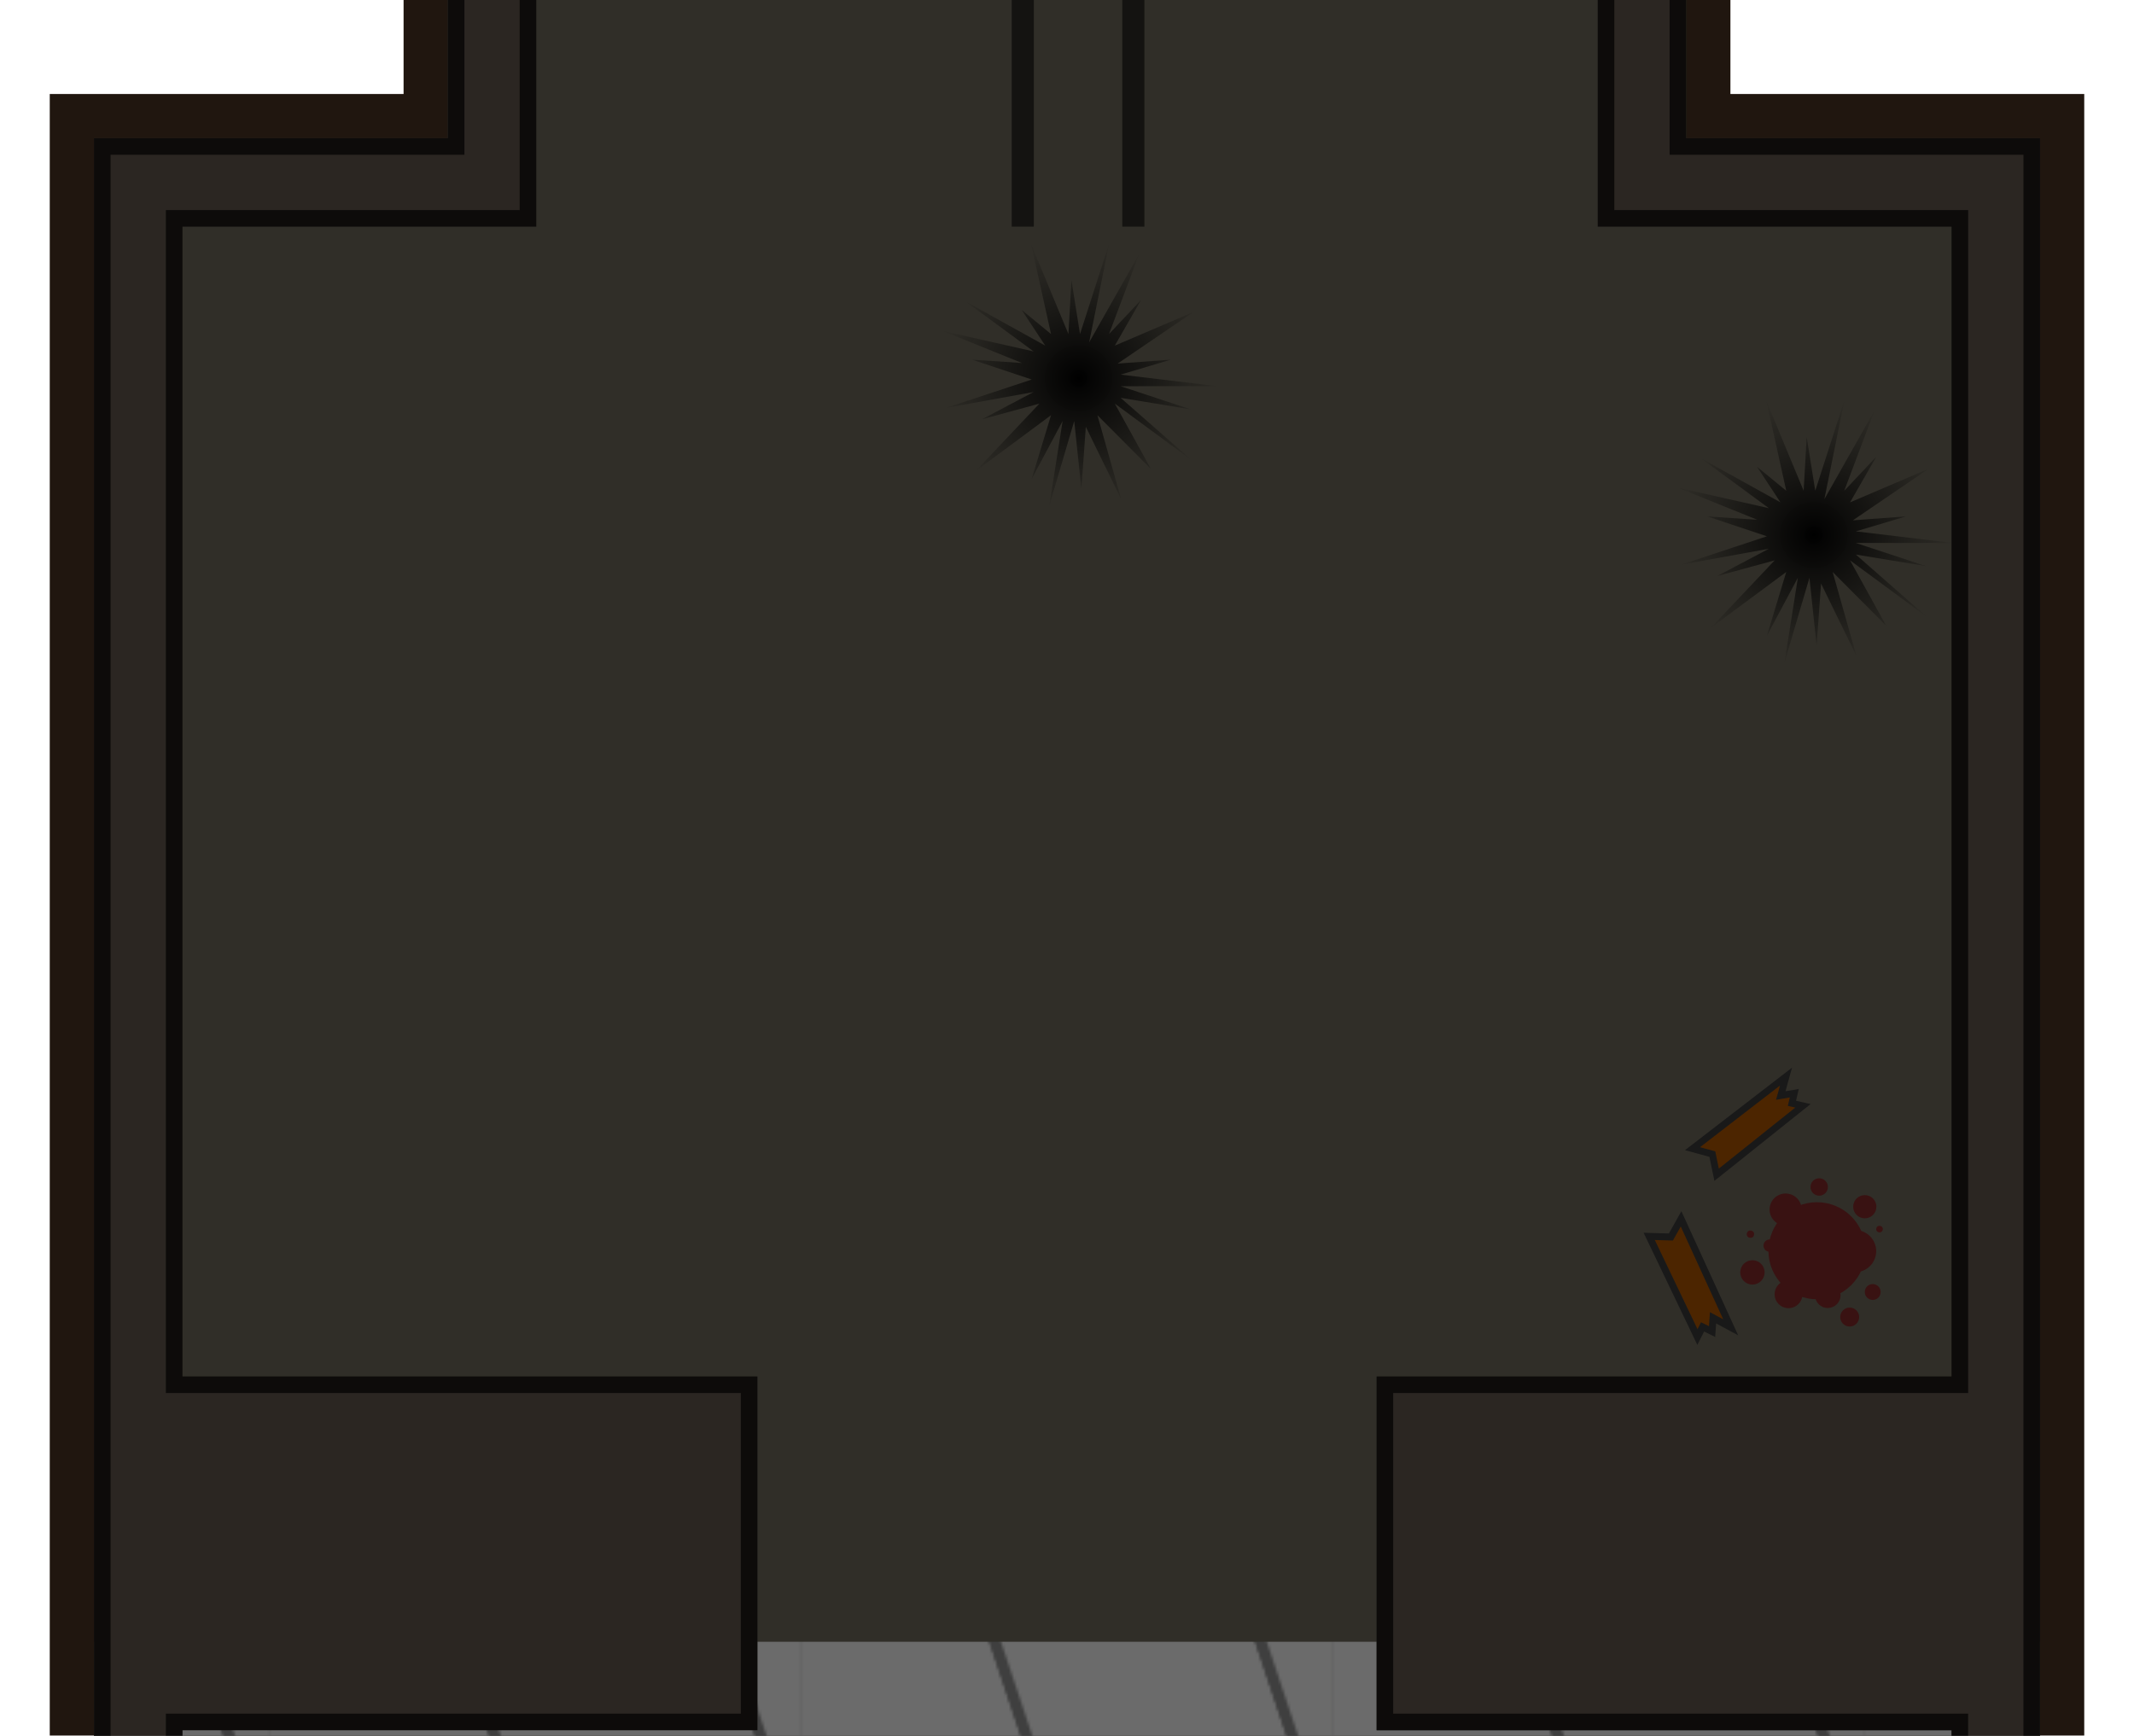 <?xml version="1.0" encoding="UTF-8" standalone="no"?>
<svg
   xmlns:dc="http://purl.org/dc/elements/1.1/"
   xmlns:cc="http://creativecommons.org/ns#"
   xmlns:rdf="http://www.w3.org/1999/02/22-rdf-syntax-ns#"
   xmlns:svg="http://www.w3.org/2000/svg"
   xmlns="http://www.w3.org/2000/svg"
   xmlns:xlink="http://www.w3.org/1999/xlink"
   xmlns:sodipodi="http://sodipodi.sourceforge.net/DTD/sodipodi-0.dtd"
   xmlns:inkscape="http://www.inkscape.org/namespaces/inkscape"
   width="772"
   height="628"
   viewBox="0 0 204.258 166.158"
   version="1.1"
   id="svg61"
   sodipodi:docname="map-bunker-chrys-compartment-floor-02a.svg"
   inkscape:version="0.92.2 (5c3e80d, 2017-08-06)">
  <sodipodi:namedview
     pagecolor="#ffffff"
     bordercolor="#666666"
     borderopacity="1"
     objecttolerance="10"
     gridtolerance="10"
     guidetolerance="10"
     inkscape:pageopacity="0"
     inkscape:pageshadow="2"
     inkscape:window-width="1920"
     inkscape:window-height="1017"
     id="namedview63"
     showgrid="true"
     inkscape:zoom="0.44374932"
     inkscape:cx="84.06541"
     inkscape:cy="241.5717"
     inkscape:window-x="1912"
     inkscape:window-y="-8"
     inkscape:window-maximized="1"
     inkscape:current-layer="svg61"
     inkscape:object-paths="true"
     inkscape:snap-intersection-paths="true"
     inkscape:snap-smooth-nodes="true"
     inkscape:snap-midpoints="true"
     fit-margin-top="2"
     fit-margin-left="2"
     fit-margin-right="2"
     fit-margin-bottom="2"
     inkscape:showpageshadow="false"
     showguides="false"
     inkscape:snap-nodes="true">
    <inkscape:grid
       type="xygrid"
       id="grid843"
       empspacing="8"
       spacingy="0.529"
       spacingx="0.529"
       originx="8.996"
       originy="8.995" />
  </sodipodi:namedview>
  <defs
     id="defs27">
    <clipPath
       id="f">
      <path
         d="m -45.534,209.35 29.33,16.933 v 33.867 l -29.33,16.933 -29.33,-16.933 v -33.867 z"
         id="path2"
         inkscape:connector-curvature="0"
         style="fill-opacity:0.506;stroke:#ffffff;stroke-width:2.117;stroke-opacity:0.502" />
    </clipPath>
    <clipPath
       id="e">
      <path
         d="m -22.25,168.075 v -9.525 h -46.568 v 9.525 z"
         clip-path="url(#clipPath6865)"
         id="path5"
         inkscape:connector-curvature="0"
         style="fill:#a3977d;stroke-width:2.081" />
    </clipPath>
    <clipPath
       id="d">
      <path
         clip-path="url(#clipPath6865)"
         d="m 402.14,158.55 h 9.526 v -42.334 h -9.525 z"
         id="path8"
         inkscape:connector-curvature="0"
         style="fill:#a3977d;stroke-width:1.984" />
    </clipPath>
    <filter
       id="b"
       x="-0.023"
       width="1.047"
       y="-0.025"
       height="1.049"
       style="color-interpolation-filters:sRGB">
      <feGaussianBlur
         stdDeviation="1.651"
         id="feGaussianBlur11" />
    </filter>
    <pattern
       xlink:href="#a"
       id="c"
       patternTransform="matrix(0.066,0,0,0.066,465.666,46.567)" />
    <pattern
       patternUnits="userSpaceOnUse"
       width="128"
       height="128"
       patternTransform="matrix(.265 0 0 .265 0 -38.1)"
       id="a">
      <path
         fill="none"
         stroke-width="3.78"
         d="M0 0h128v128H0z"
         id="path15" />
      <path
         fill="none"
         stroke-width="3.78"
         d="M0 0h128v128H0z"
         id="path17" />
      <path
         d="M0 0h128v128H0z"
         fill="#2e2d2a"
         stroke-width="15.118"
         stroke-miterlimit="10"
         id="path19" />
      <path
         d="M60 128V68H0v-8h60V0h8v60h60v8H68v60z"
         fill="#6f6f6f"
         fill-opacity=".303"
         stroke-width="1.414"
         id="path21" />
    </pattern>
    <clipPath
       id="c-2">
      <path
         style="fill:#a3977d;stroke-width:5.144"
         inkscape:connector-curvature="0"
         d="m -70.934,202.47 h 50.8 v -60.854 h -8.467 v 48.155 l -4.233,4.233 h -25.4 l -4.234,-4.233 v -48.155 h -8.466 z"
         id="path8-6" />
    </clipPath>
    <clipPath
       id="g-9">
      <path
         d="m -22.25,168.075 v -9.525 h -46.568 v 9.525 z"
         clip-path="url(#clipPath6865)"
         id="path5-4"
         inkscape:connector-curvature="0"
         style="fill:#a3977d;stroke-width:2.081" />
    </clipPath>
    <clipPath
       id="clipPath1171">
      <path
         d="m -22.25,168.075 v -9.525 h -46.568 v 9.525 z"
         clip-path="url(#clipPath6865)"
         id="path1169"
         inkscape:connector-curvature="0"
         style="fill:#a3977d;stroke-width:2.081" />
    </clipPath>
    <clipPath
       id="clipPath1175">
      <path
         d="m -22.25,168.075 v -9.525 h -46.568 v 9.525 z"
         clip-path="url(#clipPath6865)"
         id="path1173"
         inkscape:connector-curvature="0"
         style="fill:#a3977d;stroke-width:2.081" />
    </clipPath>
    <clipPath
       id="clipPath1179">
      <path
         d="m -22.25,168.075 v -9.525 h -46.568 v 9.525 z"
         clip-path="url(#clipPath6865)"
         id="path1177"
         inkscape:connector-curvature="0"
         style="fill:#a3977d;stroke-width:2.081" />
    </clipPath>
    <clipPath
       id="clipPath1183">
      <path
         d="m -22.25,168.075 v -9.525 h -46.568 v 9.525 z"
         clip-path="url(#clipPath6865)"
         id="path1181"
         inkscape:connector-curvature="0"
         style="fill:#a3977d;stroke-width:2.081" />
    </clipPath>
    <clipPath
       id="clipPath1187">
      <path
         d="m -22.25,168.075 v -9.525 h -46.568 v 9.525 z"
         clip-path="url(#clipPath6865)"
         id="path1185"
         inkscape:connector-curvature="0"
         style="fill:#a3977d;stroke-width:2.081" />
    </clipPath>
    <clipPath
       clipPathUnits="userSpaceOnUse"
       id="clipPath3056">
      <path
         style="fill:#743500;fill-opacity:1;stroke:none;stroke-width:1.497;stroke-linecap:round;stroke-linejoin:miter;stroke-miterlimit:4;stroke-dasharray:none;stroke-opacity:1"
         d="m -16.933,160.867 h -29.633 v -16.933 l 27.517,-1e-5 c 1.058,0 2.117,1.058 2.117,2.117 z"
         id="path3058"
         inkscape:connector-curvature="0"
         sodipodi:nodetypes="cccccc" />
    </clipPath>
    <clipPath
       clipPathUnits="userSpaceOnUse"
       id="clipPath848">
      <path
         style="fill:#743500;fill-opacity:1;stroke:none;stroke-width:1.497;stroke-linecap:round;stroke-linejoin:miter;stroke-miterlimit:4;stroke-dasharray:none;stroke-opacity:1"
         d="m -16.933,160.867 h -29.633 v -16.933 l 27.517,-1e-5 c 1.058,0 2.117,1.058 2.117,2.117 z"
         id="path846"
         inkscape:connector-curvature="0"
         sodipodi:nodetypes="cccccc" />
    </clipPath>
    <pattern
       patternUnits="userSpaceOnUse"
       width="64"
       height="64"
       patternTransform="matrix(0.265,0,0,0.265,-110.067,143.933)"
       id="pattern3032">
      <rect
         y="0"
         x="0"
         height="64"
         width="64"
         id="rect2240-1"
         style="fill:#4d2d13;fill-opacity:1;stroke:none;stroke-width:4;stroke-linecap:round;stroke-linejoin:miter;stroke-miterlimit:4;stroke-dasharray:none;stroke-opacity:1" />
      <circle
         r="9.057"
         cy="32"
         cx="32"
         id="path2238-8"
         style="fill:#743500;fill-opacity:1;stroke:#191919;stroke-width:4;stroke-linecap:round;stroke-linejoin:miter;stroke-miterlimit:4;stroke-dasharray:none;stroke-opacity:1" />
    </pattern>
    <clipPath
       clipPathUnits="userSpaceOnUse"
       id="clipPath1607">
      <path
         sodipodi:nodetypes="ccccccccc"
         inkscape:connector-curvature="0"
         id="path1609"
         d="m 71.967,-2.2842696e-4 c 2.117,0 4.233,2.117 4.233,4.233 l -5e-6,19.05 c 0,1.058 -1.058,2.117 -2.117,2.117 H 2.117 C 1.058,25.4 0,24.341 0,23.283 L 2.6601041e-7,4.233 C 2.6601041e-7,2.116 2.117,-2.2842696e-4 4.233,-2.2842696e-4 Z"
         clip-path="none"
         style="fill:#27282b;fill-opacity:1;stroke:none;stroke-width:3.573;stroke-linecap:round;stroke-linejoin:miter;stroke-miterlimit:4;stroke-dasharray:none;stroke-opacity:1" />
    </clipPath>
    <clipPath
       clipPathUnits="userSpaceOnUse"
       id="clipPath3081">
      <path
         style="fill:#92939b;fill-opacity:1;stroke:none;stroke-width:2;stroke-linecap:round;stroke-linejoin:miter;stroke-miterlimit:4;stroke-dasharray:none;stroke-opacity:1"
         d="m 218.017,16.933 h 1.058 c 1.058,0 1.058,1.058 1.058,1.058 v 65.617 c 0,0 0,1.058 -1.058,1.058 h -1.058 c -1.058,0 -1.058,-1.058 -1.058,-1.058 V 17.992 c 0,0 0,-1.058 1.058,-1.058 z"
         id="path3083"
         inkscape:connector-curvature="0"
         sodipodi:nodetypes="ccccccccc" />
    </clipPath>
    <clipPath
       clipPathUnits="userSpaceOnUse"
       id="clipPath2663">
      <rect
         style="fill:#0065b7;fill-opacity:1;stroke:none;stroke-width:6.632;stroke-linecap:round;stroke-linejoin:miter;stroke-miterlimit:4;stroke-dasharray:none;stroke-opacity:1"
         id="rect2665"
         width="12.7"
         height="21.167"
         x="2.116"
         y="5.292"
         rx="1.058"
         ry="1.058" />
    </clipPath>
    <clipPath
       clipPathUnits="userSpaceOnUse"
       id="clipPath2622">
      <rect
         style="fill:#003764;fill-opacity:1;stroke-width:4.017"
         id="rect2624"
         ry="2.54"
         rx="2.54"
         y="3.175"
         x="1.9834799e-007"
         height="25.401"
         width="57.15" />
    </clipPath>
    <clipPath
       id="a-0">
      <rect
         style="fill:#6f6655;stroke-width:1.728"
         ry="2.117"
         rx="2.117"
         y="264.984"
         x="6.35"
         height="10.583"
         width="25.4"
         id="rect2" />
    </clipPath>
    <clipPath
       id="a-4">
      <path
         style="fill:#ffffff;stroke-width:12.144"
         inkscape:connector-curvature="0"
         d="m 32.808,274.775 h 16.933 v 8.467 H 32.808 Z"
         id="path2-6" />
    </clipPath>
    <clipPath
       id="b-4">
      <path
         style="fill:#424242;stroke-width:3.772"
         inkscape:connector-curvature="0"
         d="m 16.933,264.192 c 4.586,0 12.7,2.116 12.7,5.291 v 3.175 c 0,1.059 -0.944,2.117 -2.116,2.117 H 6.35 c -1.17,-0.073 -2.117,-1.058 -2.117,-2.117 v -3.175 c 0,-3.175 8.114,-5.291 12.7,-5.291 z"
         id="path11" />
    </clipPath>
    <clipPath
       id="c-8">
      <path
         style="fill:#939393;stroke-width:2.96"
         inkscape:connector-curvature="0"
         d="m 52.917,283.242 c 0,5.261 -3.83,12.166 -8.625,12.166 -4.795,0 -8.625,-6.905 -8.625,-12.166 0,-5.262 3.861,-9.518 8.625,-9.518 4.763,0 8.625,4.256 8.625,9.518 z"
         id="path5-2" />
    </clipPath>
    <clipPath
       id="d-0">
      <path
         style="fill:#939393;stroke-width:2.96"
         inkscape:connector-curvature="0"
         d="m 61.383,253.608 c 0,5.262 -3.83,12.167 -8.625,12.167 -4.794,0 -8.624,-6.905 -8.624,-12.167 0,-5.261 3.861,-9.517 8.624,-9.517 4.764,0 8.625,4.256 8.625,9.517 z"
         id="path8-2" />
    </clipPath>
    <clipPath
       id="c-26">
      <path
         style="fill:#8e8380;stroke-width:3.086"
         inkscape:connector-curvature="0"
         d="m -10.503,154.7 h 7.409 l 2.116,2.117 V 180.1 c 0,2.117 -2.116,4.234 -4.233,4.234 h -5.292 z"
         clip-path="url(#a)"
         id="path5-9" />
    </clipPath>
    <clipPath
       id="d-3">
      <path
         style="fill:#756b68;stroke-width:2.117"
         inkscape:connector-curvature="0"
         clip-path="url(#b)"
         d="m -0.998,158.934 h 50.8 c 2.116,0 4.233,2.116 4.233,4.233 v 2.117 H -5.21 v -2.117 c 0,-2.117 2.096,-4.233 4.213,-4.233 z"
         id="path20-6" />
    </clipPath>
    <clipPath
       id="e-8">
      <path
         style="fill:#ada5a3;stroke-width:2.117"
         inkscape:connector-curvature="0"
         d="m 49.802,175.867 h -50.8 c -2.117,0 -4.234,-2.117 -4.234,-4.233 v -2.117 h 59.267 v 2.117 c 0,2.116 -2.117,4.233 -4.233,4.233 z"
         id="path17-5" />
    </clipPath>
    <clipPath
       id="f-3">
      <path
         style="fill:#8e8380;stroke-width:1.207"
         inkscape:connector-curvature="0"
         d="m 54.056,170.84 v -6.88 H -5.211 v 6.88 z"
         id="path14" />
    </clipPath>
    <clipPath
       id="g">
      <circle
         style="fill:#8e8380;stroke-width:0.873"
         r="2.117"
         cy="-1.139"
         cx="152.584"
         id="ellipse8" />
    </clipPath>
    <clipPath
       clipPathUnits="userSpaceOnUse"
       id="clipPath2135-42">
      <path
         style="fill:#1b1e25;stroke-width:2.226"
         d="M 101.6,-0.002 V 67.733 h 59.266 l 10e-4,262.467 H 114.302 v 33.864 l 46.565,0.003 5.3e-4,143.933 H 8.467 v 0 l 3.31e-5,-143.931 46.567,-0.003 V 330.2 H 8.453 L 8.465,67.733 H 67.732 V -1.85e-4 H 59.267 V 59.267 H 0 L -4.6699999e-5,516.467 H 169.334 l -0.002,-457.199 -59.265,-0.003 V -0.002 Z"
         id="path2137-3"
         inkscape:connector-curvature="0"
         sodipodi:nodetypes="cccccccccccccccccccccccccc" />
    </clipPath>
    <clipPath
       id="g-9-9">
      <path
         d="m -22.25,168.075 v -9.525 h -46.568 v 9.525 z"
         clip-path="url(#clipPath6865)"
         id="path5-4-2"
         inkscape:connector-curvature="0"
         style="fill:#a3977d;stroke-width:2.081" />
    </clipPath>
    <clipPath
       id="clipPath1222">
      <path
         d="m -22.25,168.075 v -9.525 h -46.568 v 9.525 z"
         clip-path="url(#clipPath6865)"
         id="path1220"
         inkscape:connector-curvature="0"
         style="fill:#a3977d;stroke-width:2.081" />
    </clipPath>
    <clipPath
       id="clipPath1226">
      <path
         d="m -22.25,168.075 v -9.525 h -46.568 v 9.525 z"
         clip-path="url(#clipPath6865)"
         id="path1224"
         inkscape:connector-curvature="0"
         style="fill:#a3977d;stroke-width:2.081" />
    </clipPath>
    <clipPath
       id="clipPath1230">
      <path
         d="m -22.25,168.075 v -9.525 h -46.568 v 9.525 z"
         clip-path="url(#clipPath6865)"
         id="path1228"
         inkscape:connector-curvature="0"
         style="fill:#a3977d;stroke-width:2.081" />
    </clipPath>
    <clipPath
       id="clipPath1234">
      <path
         d="m -22.25,168.075 v -9.525 h -46.568 v 9.525 z"
         clip-path="url(#clipPath6865)"
         id="path1232"
         inkscape:connector-curvature="0"
         style="fill:#a3977d;stroke-width:2.081" />
    </clipPath>
    <clipPath
       id="clipPath1238">
      <path
         d="m -22.25,168.075 v -9.525 h -46.568 v 9.525 z"
         clip-path="url(#clipPath6865)"
         id="path1236"
         inkscape:connector-curvature="0"
         style="fill:#a3977d;stroke-width:2.081" />
    </clipPath>
    <clipPath
       clipPathUnits="userSpaceOnUse"
       id="clipPath1311">
      <path
         id="path1313"
         d="M 8.467,347.133 H 50.8 v -60.854 h -8.467 v 48.155 l -3.598,4.233 H 20.532 l -3.599,-4.233 V 286.279 H 8.467 Z"
         inkscape:connector-curvature="0"
         style="fill:#a3977d;stroke-width:4.743"
         sodipodi:nodetypes="ccccccccccc" />
    </clipPath>
    <clipPath
       id="g-9-9-1">
      <path
         d="m -22.25,168.075 v -9.525 h -46.568 v 9.525 z"
         clip-path="url(#clipPath6865)"
         id="path5-4-2-4"
         inkscape:connector-curvature="0"
         style="fill:#a3977d;stroke-width:2.081" />
    </clipPath>
    <clipPath
       id="clipPath1028">
      <path
         d="m -22.25,168.075 v -9.525 h -46.568 v 9.525 z"
         clip-path="url(#clipPath6865)"
         id="path1026"
         inkscape:connector-curvature="0"
         style="fill:#a3977d;stroke-width:2.081" />
    </clipPath>
    <clipPath
       id="clipPath1032">
      <path
         d="m -22.25,168.075 v -9.525 h -46.568 v 9.525 z"
         clip-path="url(#clipPath6865)"
         id="path1030"
         inkscape:connector-curvature="0"
         style="fill:#a3977d;stroke-width:2.081" />
    </clipPath>
    <clipPath
       id="clipPath1036">
      <path
         d="m -22.25,168.075 v -9.525 h -46.568 v 9.525 z"
         clip-path="url(#clipPath6865)"
         id="path1034"
         inkscape:connector-curvature="0"
         style="fill:#a3977d;stroke-width:2.081" />
    </clipPath>
    <clipPath
       id="clipPath1040">
      <path
         d="m -22.25,168.075 v -9.525 h -46.568 v 9.525 z"
         clip-path="url(#clipPath6865)"
         id="path1038"
         inkscape:connector-curvature="0"
         style="fill:#a3977d;stroke-width:2.081" />
    </clipPath>
    <clipPath
       id="clipPath1044">
      <path
         d="m -22.25,168.075 v -9.525 h -46.568 v 9.525 z"
         clip-path="url(#clipPath6865)"
         id="path1042"
         inkscape:connector-curvature="0"
         style="fill:#a3977d;stroke-width:2.081" />
    </clipPath>
    <clipPath
       id="clipPath1048">
      <path
         d="m -22.25,168.075 v -9.525 h -46.568 v 9.525 z"
         clip-path="url(#clipPath6865)"
         id="path1046"
         inkscape:connector-curvature="0"
         style="fill:#a3977d;stroke-width:2.081" />
    </clipPath>
    <pattern
       xlink:href="#b-6"
       id="q"
       patternTransform="matrix(0.198,-0.198,0.198,0.198,-46.567,455.083)" />
    <pattern
       patternUnits="userSpaceOnUse"
       width="64"
       height="64"
       patternTransform="translate(-20.134 336.35) scale(.265)"
       id="b-6">
      <path
         d="M0 0h64v64H0z"
         fill="#8b6539"
         stroke-width=".516"
         id="path67" />
      <path
         fill="none"
         stroke-width="3.78"
         d="M0 0h64v64H0z"
         id="path69" />
      <path
         fill="none"
         stroke-width="3.78"
         d="M0 0h64v64H0z"
         id="path71" />
      <path
         fill="none"
         stroke-width="1.89"
         d="M0 0h64v64H0z"
         id="path73" />
      <path
         d="M32 0h32v32H32zM0 32h32v32H0z"
         fill="#a47743"
         stroke-width=".258"
         id="path75" />
    </pattern>
    <pattern
       patternTransform="matrix(0.265,0,0,0.265,25.929,356.129)"
       id="pattern2095"
       xlink:href="#pattern2006"
       inkscape:collect="always" />
    <pattern
       patternUnits="userSpaceOnUse"
       width="192"
       height="192"
       patternTransform="matrix(0.265,0,0,0.265,-203.2,287.867)"
       id="pattern2006">
      <g
         clip-path="url(#clipPath2002)"
         id="g2000"
         transform="matrix(3.78,0,0,3.78,768.001,-1088)">
        <path
           style="fill:#6b6b6b;fill-opacity:1;stroke:#3f3f3f;stroke-width:1.058;stroke-linecap:butt;stroke-linejoin:miter;stroke-miterlimit:4;stroke-dasharray:none;stroke-opacity:1"
           d="m -211.667,287.867 8.467,25.4 h 8.467 16.933 l -8.467,-25.4 h -8.467 z"
           id="path1733"
           inkscape:connector-curvature="0" />
        <path
           inkscape:connector-curvature="0"
           id="path1982"
           d="m -186.267,287.867 8.467,25.4 h 8.467 16.933 l -8.467,-25.4 h -8.467 z"
           style="fill:#6b6b6b;fill-opacity:1;stroke:#3f3f3f;stroke-width:1.058;stroke-linecap:butt;stroke-linejoin:miter;stroke-miterlimit:4;stroke-dasharray:none;stroke-opacity:1" />
        <path
           style="fill:#6b6b6b;fill-opacity:1;stroke:#3f3f3f;stroke-width:1.058;stroke-linecap:butt;stroke-linejoin:miter;stroke-miterlimit:4;stroke-dasharray:none;stroke-opacity:1"
           d="m -194.734,338.667 8.467,-25.4 h 8.467 16.933 l -8.467,25.4 h -8.467 z"
           id="path1984"
           inkscape:connector-curvature="0" />
        <path
           inkscape:connector-curvature="0"
           id="path1986"
           d="m -220.134,338.667 8.467,-25.4 h 8.467 16.933 l -8.467,25.4 h -8.467 z"
           style="fill:#6b6b6b;fill-opacity:1;stroke:#3f3f3f;stroke-width:1.058;stroke-linecap:butt;stroke-linejoin:miter;stroke-miterlimit:4;stroke-dasharray:none;stroke-opacity:1" />
        <path
           inkscape:connector-curvature="0"
           id="path1988"
           d="m -169.334,338.667 8.467,-25.4 h 8.467 16.933 l -8.467,25.4 h -8.467 z"
           style="fill:#6b6b6b;fill-opacity:1;stroke:#3f3f3f;stroke-width:1.058;stroke-linecap:butt;stroke-linejoin:miter;stroke-miterlimit:4;stroke-dasharray:none;stroke-opacity:1" />
        <path
           style="fill:#6b6b6b;fill-opacity:1;stroke:#3f3f3f;stroke-width:1.058;stroke-linecap:butt;stroke-linejoin:miter;stroke-miterlimit:4;stroke-dasharray:none;stroke-opacity:1"
           d="m -160.867,287.867 8.467,25.4 h 8.467 16.933 l -8.467,-25.4 h -8.467 z"
           id="path1990"
           inkscape:connector-curvature="0" />
      </g>
    </pattern>
    <clipPath
       clipPathUnits="userSpaceOnUse"
       id="clipPath2002">
      <rect
         style="fill:#373737;fill-opacity:1;stroke:none;stroke-width:1.058;stroke-linecap:butt;stroke-linejoin:miter;stroke-miterlimit:4;stroke-dasharray:none;stroke-opacity:1"
         id="rect2004"
         width="50.8"
         height="50.8"
         x="-203.2"
         y="287.867" />
    </clipPath>
    <clipPath
       clipPathUnits="userSpaceOnUse"
       id="clipPath1062">
      <path
         style="fill:#2b2622;fill-opacity:1;stroke-width:2.226"
         d="m -296.333,169.333 -0.003,194.735 h 245.535 v -42.334 l 237.064,5e-5 0.002,-364.067 h -76.199 v 8.467 h 67.733 l -0.002,143.934 h -55.033 v 33.867 h 55.033 V 313.267 H -76.202 l -10e-6,42.334 -211.667,0.003 V 169.335 Z M -76.202,279.4 H 8.465 V 143.934 H 63.498 V 110.067 H 8.465 l 0.002,-143.934 H 76.2 v -8.467 H -1.8400002e-5 L -0.002,270.934 l -50.798,-5e-5 v -50.799 l -203.202,-5.3e-4 v -50.799 h -8.467 v 67.734 l 186.267,-5.3e-4 z"
         id="path1064"
         inkscape:connector-curvature="0"
         sodipodi:nodetypes="cccccccccccccccccccccccccccccccccccccc" />
    </clipPath>
    <clipPath
       clipPathUnits="userSpaceOnUse"
       id="clipPath931-6-3">
      <path
         sodipodi:type="star"
         style="fill:#292929;fill-opacity:1;stroke:none;stroke-width:16;stroke-linecap:butt;stroke-linejoin:miter;stroke-miterlimit:4;stroke-dasharray:none;stroke-opacity:1"
         id="path933-3-9"
         sodipodi:sides="5"
         sodipodi:cx="-99.74794"
         sodipodi:cy="76.387894"
         sodipodi:r1="129.72775"
         sodipodi:r2="104.95196"
         sodipodi:arg1="-1.5707963"
         sodipodi:arg2="-0.9424778"
         inkscape:flatsided="true"
         inkscape:rounded="0"
         inkscape:randomized="0"
         d="M -99.748,-53.34 23.63,36.3 -23.496,181.34 -176,181.34 -223.126,36.3 Z"
         inkscape:transform-center-y="-12.387897" />
    </clipPath>
    <clipPath
       clipPathUnits="userSpaceOnUse"
       id="clipPath931-6-3-5">
      <path
         sodipodi:type="star"
         style="fill:#292929;fill-opacity:1;stroke:none;stroke-width:16;stroke-linecap:butt;stroke-linejoin:miter;stroke-miterlimit:4;stroke-dasharray:none;stroke-opacity:1"
         id="path933-3-9-1"
         sodipodi:sides="5"
         sodipodi:cx="-99.74794"
         sodipodi:cy="76.387894"
         sodipodi:r1="129.72775"
         sodipodi:r2="104.95196"
         sodipodi:arg1="-1.5707963"
         sodipodi:arg2="-0.9424778"
         inkscape:flatsided="true"
         inkscape:rounded="0"
         inkscape:randomized="0"
         d="M -99.748,-53.34 23.63,36.3 -23.496,181.34 -176,181.34 -223.126,36.3 Z"
         inkscape:transform-center-y="-12.387897" />
    </clipPath>
    <clipPath
       clipPathUnits="userSpaceOnUse"
       id="clipPath901">
      <rect
         id="rect903"
         x="0.001"
         width="50.799"
         height="12.7"
         y="-1.3913973e-006"
         rx="0"
         style="fill:#393939;stroke-width:1.376" />
    </clipPath>
    <clipPath
       clipPathUnits="userSpaceOnUse"
       id="clipPath895">
      <rect
         id="rect897"
         width="50.8"
         height="13.759"
         y="-24.871"
         rx="0"
         x="-8.5106381e-005"
         style="fill:#585858;stroke-width:1.433" />
    </clipPath>
    <clipPath
       id="c-7">
      <circle
         cx="19.05"
         cy="302.556"
         r="3.969"
         id="circle5"
         style="fill:#e30000;stroke-width:3.175" />
    </clipPath>
    <clipPath
       id="clipPath4063">
      <circle
         cx="19.05"
         cy="302.556"
         r="3.969"
         id="circle4061"
         style="fill:#e30000;stroke-width:3.175" />
    </clipPath>
    <clipPath
       id="d-34">
      <circle
         cx="19.05"
         cy="302.556"
         r="3.969"
         id="circle2-7"
         style="fill:#e30000;stroke-width:3.175" />
    </clipPath>
    <clipPath
       id="clipPath4069">
      <circle
         cx="19.05"
         cy="302.556"
         r="3.969"
         id="circle4067"
         style="fill:#e30000;stroke-width:3.175" />
    </clipPath>
    <clipPath
       clipPathUnits="userSpaceOnUse"
       id="clipPath931-6-3-5-3">
      <path
         sodipodi:type="star"
         style="fill:#292929;fill-opacity:1;stroke:none;stroke-width:16;stroke-linecap:butt;stroke-linejoin:miter;stroke-miterlimit:4;stroke-dasharray:none;stroke-opacity:1"
         id="path933-3-9-1-4"
         sodipodi:sides="5"
         sodipodi:cx="-99.74794"
         sodipodi:cy="76.387894"
         sodipodi:r1="129.72775"
         sodipodi:r2="104.95196"
         sodipodi:arg1="-1.5707963"
         sodipodi:arg2="-0.9424778"
         inkscape:flatsided="true"
         inkscape:rounded="0"
         inkscape:randomized="0"
         d="M -99.748,-53.34 23.63,36.3 -23.496,181.34 -176,181.34 -223.126,36.3 Z"
         inkscape:transform-center-y="-12.387897" />
    </clipPath>
    <clipPath
       id="a-9">
      <rect
         style="fill:#585858;stroke-width:1.013"
         x="148.167"
         rx="0"
         y="46.567"
         height="13.759"
         width="25.4"
         id="rect11" />
    </clipPath>
    <clipPath
       id="b-8">
      <rect
         style="fill:#393939;stroke-width:0.973"
         rx="0"
         y="113.242"
         height="12.7"
         width="25.4"
         x="50.801"
         id="rect8" />
    </clipPath>
    <clipPath
       id="c-4">
      <circle
         style="fill:#e30000;stroke-width:3.175"
         cx="19.05"
         cy="302.556"
         r="3.969"
         id="circle5-5" />
    </clipPath>
    <clipPath
       id="clipPath869">
      <circle
         style="fill:#e30000;stroke-width:3.175"
         cx="19.05"
         cy="302.556"
         r="3.969"
         id="circle867" />
    </clipPath>
    <clipPath
       id="d-8">
      <circle
         style="fill:#e30000;stroke-width:3.175"
         cx="19.05"
         cy="302.556"
         r="3.969"
         id="circle2" />
    </clipPath>
    <pattern
       xlink:href="#b-83"
       id="e-4"
       patternTransform="matrix(0.066,0,0,0.066,105.238,-23.284)" />
    <pattern
       patternUnits="userSpaceOnUse"
       width="128"
       height="128"
       patternTransform="matrix(.265 0 0 .265 0 -38.1)"
       id="b-83">
      <path
         fill="none"
         stroke-width="3.78"
         d="M0 0h128v128H0z"
         id="path4" />
      <path
         fill="none"
         stroke-width="3.78"
         d="M0 0h128v128H0z"
         id="path6" />
      <path
         d="M0 0h128v128H0z"
         fill="#2e2d2a"
         stroke-width="15.118"
         stroke-miterlimit="10"
         id="path8-9" />
      <path
         d="M60 128V68H0v-8h60V0h8v60h60v8H68v60z"
         fill="#6f6f6f"
         fill-opacity=".303"
         stroke-width="1.414"
         id="path10" />
    </pattern>
    <radialGradient
       xlink:href="#a-3"
       id="b-40"
       cx="7.457"
       cy="10.606"
       fx="7.457"
       fy="10.606"
       r="18.477"
       gradientTransform="matrix(2.119,0,0,2.057,25.08,234.926)"
       gradientUnits="userSpaceOnUse" />
    <linearGradient
       id="a-3">
      <stop
         offset="0"
         id="stop2"
         style="stop-color:#ffffff;stop-opacity:1" />
      <stop
         offset="1"
         stop-color="#080808"
         stop-opacity=".052"
         id="stop4"
         style="stop-color:#ffffff;stop-opacity:0.051" />
    </linearGradient>
    <filter
       style="color-interpolation-filters:sRGB"
       id="c-5">
      <feColorMatrix
         in="SourceGraphic"
         values="1 0 0 0 0 0 1 0 0 0 0 0 1 0 0 -0.212 -0.715 -0.072 1 0"
         result="colormatrix"
         id="feColorMatrix8" />
      <feComposite
         k4="0"
         k3="0"
         k1="0"
         in="SourceGraphic"
         in2="colormatrix"
         operator="arithmetic"
         k2="1"
         result="composite"
         id="feComposite10" />
      <feGaussianBlur
         stdDeviation="1.62 0.01"
         result="blur1"
         id="feGaussianBlur12" />
      <feGaussianBlur
         in="composite"
         stdDeviation="0.01 1.57"
         result="blur2"
         id="feGaussianBlur14" />
      <feBlend
         in="blur2"
         in2="blur1"
         mode="darken"
         result="blend"
         id="feBlend16" />
    </filter>
    <radialGradient
       xlink:href="#a-7"
       id="f-30"
       cx="7.457"
       cy="10.606"
       fx="7.457"
       fy="10.606"
       r="18.477"
       gradientTransform="matrix(2.119,0,0,2.057,25.08,234.926)"
       gradientUnits="userSpaceOnUse" />
    <linearGradient
       id="a-7">
      <stop
         offset="0"
         id="stop6" />
      <stop
         offset="1"
         stop-color="#080808"
         stop-opacity=".052"
         id="stop8" />
    </linearGradient>
    <filter
       id="g-4"
       style="color-interpolation-filters:sRGB">
      <feColorMatrix
         in="SourceGraphic"
         values="1 0 0 0 0 0 1 0 0 0 0 0 1 0 0 -0.212 -0.715 -0.072 1 0"
         result="colormatrix"
         id="feColorMatrix11" />
      <feComposite
         in="SourceGraphic"
         in2="colormatrix"
         operator="arithmetic"
         k2="1"
         result="composite"
         id="feComposite13"
         k1="0"
         k3="0"
         k4="0" />
      <feGaussianBlur
         stdDeviation="1.62 0.01"
         result="blur1"
         id="feGaussianBlur15" />
      <feGaussianBlur
         in="composite"
         stdDeviation="0.01 1.57"
         result="blur2"
         id="feGaussianBlur17" />
      <feBlend
         in="blur2"
         in2="blur1"
         mode="darken"
         result="blend"
         id="feBlend19" />
    </filter>
    <clipPath
       clipPathUnits="userSpaceOnUse"
       id="clipPath835">
      <rect
         style="fill:#00baff;fill-opacity:0.294;stroke:none;stroke-width:3.175;stroke-miterlimit:4;stroke-dasharray:none;stroke-opacity:1"
         width="101.6"
         height="16.934"
         x="-103.19"
         y="1.588"
         rx="1.058"
         ry="1.058"
         id="rect837"
         clip-path="none" />
    </clipPath>
    <clipPath
       id="a-1">
      <rect
         style="fill:#00baff;fill-opacity:0.294;stroke-width:6.632"
         width="101.6"
         height="8.467"
         x="-167.016"
         y="-54.001"
         rx="1.058"
         ry="1.058"
         id="rect2-5" />
    </clipPath>
    <clipPath
       clipPathUnits="userSpaceOnUse"
       id="clipPath2190">
      <path
         inkscape:connector-curvature="0"
         id="path2192"
         d="M 76.2,8.467 75.142,6.35 77.258,3.175 76.2,1.058 76.203,-2.5737846e-4 110.067,-8.4376937e-5 109.008,2.117 l 2.117,4.233 -1.058,2.117 h 4.233 l -2.117,2.117 H 74.083 L 71.967,8.467 Z"
         style="fill:#3d3632;fill-opacity:1;stroke:none;stroke-width:0.265px;stroke-linecap:butt;stroke-linejoin:miter;stroke-opacity:1"
         sodipodi:nodetypes="cccccccccccccc" />
    </clipPath>
    <clipPath
       id="d-4">
      <circle
         cx="19.05"
         cy="302.556"
         r="3.969"
         id="circle11"
         style="fill:#e30000;stroke-width:3.175" />
    </clipPath>
    <clipPath
       id="clipPath861">
      <circle
         cx="19.05"
         cy="302.556"
         r="3.969"
         id="circle859"
         style="fill:#e30000;stroke-width:3.175" />
    </clipPath>
    <clipPath
       id="clipPath865">
      <circle
         cx="19.05"
         cy="302.556"
         r="3.969"
         id="circle863"
         style="fill:#e30000;stroke-width:3.175" />
    </clipPath>
    <clipPath
       id="clipPath869-7">
      <circle
         cx="19.05"
         cy="302.556"
         r="3.969"
         id="circle867-6"
         style="fill:#e30000;stroke-width:3.175" />
    </clipPath>
    <clipPath
       id="clipPath873">
      <circle
         cx="19.05"
         cy="302.556"
         r="3.969"
         id="circle871"
         style="fill:#e30000;stroke-width:3.175" />
    </clipPath>
    <clipPath
       id="clipPath877">
      <circle
         cx="19.05"
         cy="302.556"
         r="3.969"
         id="circle875"
         style="fill:#e30000;stroke-width:3.175" />
    </clipPath>
    <clipPath
       id="clipPath881">
      <circle
         cx="19.05"
         cy="302.556"
         r="3.969"
         id="circle879"
         style="fill:#e30000;stroke-width:3.175" />
    </clipPath>
    <clipPath
       id="clipPath885">
      <circle
         cx="19.05"
         cy="302.556"
         r="3.969"
         id="circle883"
         style="fill:#e30000;stroke-width:3.175" />
    </clipPath>
    <clipPath
       id="clipPath889">
      <circle
         cx="19.05"
         cy="302.556"
         r="3.969"
         id="circle887"
         style="fill:#e30000;stroke-width:3.175" />
    </clipPath>
    <clipPath
       id="clipPath893">
      <circle
         cx="19.05"
         cy="302.556"
         r="3.969"
         id="circle891"
         style="fill:#e30000;stroke-width:3.175" />
    </clipPath>
    <clipPath
       clipPathUnits="userSpaceOnUse"
       id="clipPath910">
      <rect
         id="rect912"
         width="25.4"
         height="16.933"
         y="-16.933"
         rx="0"
         x="-7.9296115e-005"
         style="fill:#393939;fill-opacity:1;stroke-width:1.124" />
    </clipPath>
    <clipPath
       clipPathUnits="userSpaceOnUse"
       id="clipPath2368">
      <path
         style="fill:#2b2622;fill-opacity:1;stroke-width:2.226"
         d="m -296.331,211.666 -0.003,194.735 237.067,0.004 v -42.334 l 245.533,-0.003 0.003,-330.201 -33.869,5.8e-5 9e-5,-50.8 -42.33,4.5e-4 -1.061,2.116 1.058,2.117 1.058,2.117 -1.056,2.117 33.864,-4.763e-4 -9e-5,50.8 h 33.869 l -0.003,110.068 h -55.033 v 33.867 H 177.799 V 355.6 H -76.2 l -8e-6,42.334 -211.667,0.003 V 211.668 Z M -76.2,321.733 H 8.467 V 186.266 H 63.5 V 152.4 H 8.467 l 2.3e-6,-110.067 H 42.333 l 9.2e-5,-50.8 33.87,-5.292e-4 -1.061,-2.116 2.117,-3.175 -1.058,-2.117 0.003,-1.059 -42.336,5.29e-4 -9.3e-5,50.8 H 2.3999999e-6 L 0,262.47 l -254,-0.003 v -50.799 h -8.467 v 67.734 h 186.267 z"
         id="path2370"
         inkscape:connector-curvature="0"
         sodipodi:nodetypes="cccccccccccccccccccccccccccccccccccccccccccccccccc" />
    </clipPath>
    <clipPath
       clipPathUnits="userSpaceOnUse"
       id="clipPath896-3">
      <path
         style="fill:#3a3a3a;fill-opacity:1;stroke-width:2.117;stroke-opacity:0.706"
         inkscape:connector-curvature="0"
         id="path898-5"
         d="M -4.715e-4,173.567 16.933,156.634 H 169.333 l 16.934,16.933 h -63.5 v -3.175 c 0,-3.175 -2.117,-5.292 -4.233,-5.292 H 67.733 c -2.117,0 -4.233,2.117 -4.233,5.292 v 3.175 z"
         sodipodi:nodetypes="ccccccccccc" />
    </clipPath>
    <clipPath
       clipPathUnits="userSpaceOnUse"
       id="clipPath902">
      <path
         sodipodi:nodetypes="ccccccccccc"
         d="M 245.534,1.8340539e-4 228.6,16.933 H 76.2 L 59.266,-4.7659537e-4 H 122.766 V 3.175 c 0,3.175 2.117,5.292 4.233,5.292 h 50.801 c 2.117,0 4.233,-2.117 4.233,-5.292 V -4.7659537e-4 Z"
         id="path904"
         inkscape:connector-curvature="0"
         style="fill:#3a3a3a;fill-opacity:1;stroke-width:2.117;stroke-opacity:0.706" />
    </clipPath>
    <filter
       inkscape:collect="always"
       style="color-interpolation-filters:sRGB"
       id="filter1065"
       x="-0.009"
       width="1.018"
       y="-0.01"
       height="1.02">
      <feGaussianBlur
         inkscape:collect="always"
         stdDeviation="1.863"
         id="feGaussianBlur1067" />
    </filter>
    <clipPath
       clipPathUnits="userSpaceOnUse"
       id="clipPath896-3-3">
      <path
         style="fill:#3a3a3a;fill-opacity:1;stroke-width:2.117;stroke-opacity:0.706"
         inkscape:connector-curvature="0"
         id="path898-5-7"
         d="M -4.715e-4,173.567 16.933,156.634 H 169.333 l 16.934,16.933 h -63.5 v -3.175 c 0,-3.175 -2.117,-5.292 -4.233,-5.292 H 67.733 c -2.117,0 -4.233,2.117 -4.233,5.292 v 3.175 z"
         sodipodi:nodetypes="ccccccccccc" />
    </clipPath>
    <clipPath
       clipPathUnits="userSpaceOnUse"
       id="clipPath902-5">
      <path
         sodipodi:nodetypes="ccccccccccc"
         d="M 245.534,1.8340539e-4 228.6,16.933 H 76.2 L 59.266,-4.7659537e-4 H 122.766 V 3.175 c 0,3.175 2.117,5.292 4.233,5.292 h 50.801 c 2.117,0 4.233,-2.117 4.233,-5.292 V -4.7659537e-4 Z"
         id="path904-7"
         inkscape:connector-curvature="0"
         style="fill:#3a3a3a;fill-opacity:1;stroke-width:2.117;stroke-opacity:0.706" />
    </clipPath>
    <clipPath
       clipPathUnits="userSpaceOnUse"
       id="clipPath874">
      <path
         sodipodi:nodetypes="ccccc"
         style="fill:#3a3a3a;fill-opacity:1;stroke-width:2.117;stroke-opacity:0.706"
         inkscape:connector-curvature="0"
         id="path876"
         d="M 59.266,93.131 76.2,110.065 V 16.927 L 59.266,-0.006 Z" />
    </clipPath>
    <clipPath
       clipPathUnits="userSpaceOnUse"
       id="clipPath880">
      <path
         sodipodi:nodetypes="ccccc"
         style="fill:#3a3a3a;fill-opacity:1;stroke-width:2.117;stroke-opacity:0.706"
         inkscape:connector-curvature="0"
         id="path882"
         d="M 245.533,194.734 228.6,177.802 V 16.933 L 245.533,-1.6594614e-5 Z" />
    </clipPath>
    <clipPath
       clipPathUnits="userSpaceOnUse"
       id="clipPath886">
      <path
         d="M -6.2608696e-4,194.734 16.932,177.801 H 228.6 l 16.933,16.933 z"
         id="path888"
         inkscape:connector-curvature="0"
         style="fill:#3a3a3a;fill-opacity:1;stroke-width:2.117;stroke-opacity:0.706"
         sodipodi:nodetypes="ccccc" />
    </clipPath>
    <clipPath
       clipPathUnits="userSpaceOnUse"
       id="clipPath892">
      <path
         sodipodi:nodetypes="ccccc"
         style="fill:#3a3a3a;fill-opacity:1;stroke-width:2.117;stroke-opacity:0.706"
         inkscape:connector-curvature="0"
         id="path894"
         d="M 59.266,93.131 76.2,110.065 H 16.933 L -3.7608696e-4,93.131 Z" />
    </clipPath>
    <clipPath
       clipPathUnits="userSpaceOnUse"
       id="clipPath898">
      <path
         style="fill:#3a3a3a;fill-opacity:1;stroke-width:2.117;stroke-opacity:0.706"
         inkscape:connector-curvature="0"
         id="path901"
         d="M -3.1608789e-4,93.132 16.933,110.065 v 67.735 L -3.1608789e-4,194.734 -6.4608696e-4,186.261 2.116,184.229 v -29.633 l -2.117,-2.199 z"
         sodipodi:nodetypes="ccccccccc" />
    </clipPath>
    <clipPath
       clipPathUnits="userSpaceOnUse"
       id="clipPath905">
      <path
         sodipodi:nodetypes="ccccccc"
         style="fill:#565656;stroke:none;stroke-width:2.459;stroke-opacity:1"
         inkscape:connector-curvature="0"
         id="path907"
         d="m 76.2,16.933 v 93.131 l -59.267,5.3e-4 v 67.736 l 211.668,-5.3e-4 V 16.933 Z"
         clip-path="none" />
    </clipPath>
    <radialGradient
       inkscape:collect="always"
       xlink:href="#a-7"
       id="radialGradient1062"
       gradientUnits="userSpaceOnUse"
       gradientTransform="matrix(2.119,0,0,2.057,25.08,234.926)"
       cx="7.457"
       cy="10.606"
       fx="7.457"
       fy="10.606"
       r="18.477" />
  </defs>
  <path
     inkscape:connector-curvature="0"
     style="fill:#130902;fill-opacity:0.945;stroke-width:1.005;filter:url(#filter1065)"
     d="M -291.571,237.596 H 4.762 L 4.762,8.996 H 38.629 V -50.27 H 165.629 V 8.996 h 33.867 l 1e-5,338.666 H -46.037 v 42.333 H -291.571 Z"
     id="path38-1"
     sodipodi:nodetypes="ccccccccccccc" />
  <path
     d="m 42.862,-37.571 h 118.533 v 50.8 h 33.867 V 174.096 L 8.997,174.096 8.996,13.229 H 42.862 Z"
     id="path33"
     inkscape:connector-curvature="0"
     style="fill:#302e28;stroke-width:0.993"
     sodipodi:nodetypes="ccccccccc" />
  <path
     style="fill:url(#pattern2095);fill-opacity:1;stroke:none;stroke-width:2.398;stroke-linecap:butt;stroke-linejoin:miter;stroke-miterlimit:4;stroke-dasharray:none;stroke-opacity:1"
     d="M 8.999,157.163 H 195.262 l -0.003,186.267 -253.891,4.7e-4 v -50.8 l 67.628,-4.9e-4 z"
     id="rect1624"
     inkscape:connector-curvature="0"
     sodipodi:nodetypes="ccccccc" />
  <path
     inkscape:connector-curvature="0"
     style="fill-opacity:0.584;stroke-width:1"
     d="m 114.829,-5.821 v -9.525 h 7.408 v -13.758 h -2.117 v 11.641 h -7.408 v 9.526 h -5.292 V 21.696 h 2.117 V -5.821 Z m -25.4,4.234 V -18.521 h -7.409 v -10.583 h 2.117 v 8.466 h 7.408 v 16.934 h 7.409 V 21.696 h -2.117 V -1.587 Z"
     id="path146"
     sodipodi:nodetypes="cccccccccccccccccccccccccc" />
  <path
     sodipodi:nodetypes="cccccccccccccc"
     style="fill:#3d3632;fill-opacity:1;stroke:#000000;stroke-width:3.175;stroke-linecap:butt;stroke-linejoin:miter;stroke-miterlimit:4;stroke-dasharray:none;stroke-opacity:0.333"
     d="M 76.2,8.467 75.142,6.35 77.258,3.175 76.2,1.058 76.203,-2.5737846e-4 110.067,-8.4376937e-5 109.008,2.117 l 2.117,4.233 -1.058,2.117 4.233,-10e-8 -2.117,2.117 H 74.083 L 71.967,8.467 Z"
     id="path2188"
     inkscape:connector-curvature="0"
     clip-path="url(#clipPath2190)"
     transform="translate(8.996,-37.567)" />
  <path
     style="fill:none;stroke:#1a1615;stroke-width:0.529;stroke-linecap:butt;stroke-linejoin:miter;stroke-miterlimit:4;stroke-dasharray:none;stroke-opacity:1"
     d="m 91.877,-35.982 v 0.529 l -1.058,2.099 1.453,3.199 -0.395,1.044 v 0.544"
     id="path1945"
     inkscape:connector-curvature="0"
     sodipodi:nodetypes="cccccc" />
  <path
     sodipodi:nodetypes="cccccc"
     inkscape:connector-curvature="0"
     id="path1947"
     d="m 112.712,-28.572 v -0.921 l 0.378,-1.105 -1.152,-1.678 1.436,-2.569 v -1.15"
     style="fill:none;stroke:#1a1615;stroke-width:0.529;stroke-linecap:butt;stroke-linejoin:miter;stroke-miterlimit:4;stroke-dasharray:none;stroke-opacity:1" />
  <path
     sodipodi:nodetypes="cccccccc"
     inkscape:connector-curvature="0"
     id="path1949"
     d="m 104.733,-28.568 v -0.529 l -1.546,-1.058 -1.058,-2.119 v -1.058 l 1.704,-1.058 0.413,-1.058 v -0.561"
     style="fill:none;stroke:#1a1615;stroke-width:0.529;stroke-linecap:butt;stroke-linejoin:miter;stroke-miterlimit:4;stroke-dasharray:none;stroke-opacity:1" />
  <path
     style="fill:none;stroke:#1a1615;stroke-width:0.529;stroke-linecap:butt;stroke-linejoin:miter;stroke-miterlimit:4;stroke-dasharray:none;stroke-opacity:1"
     d="m 100.012,-35.974 v 0.523 l 1.058,0.531 1.058,1.585 v 1.058 l -1.058,2.101 -1.219,1.058 v 0.544"
     id="path1951"
     inkscape:connector-curvature="0"
     sodipodi:nodetypes="cccccccc" />
  <path
     sodipodi:nodetypes="cccccc"
     inkscape:connector-curvature="0"
     id="path1953"
     d="m 93.662,-35.988 v 1.017 l 0.608,1.644 -1.998,3.173 -0.395,1.044 v 0.544"
     style="fill:none;stroke:#1a1615;stroke-width:0.529;stroke-linecap:butt;stroke-linejoin:miter;stroke-miterlimit:4;stroke-dasharray:none;stroke-opacity:1" />
  <path
     style="fill:none;stroke:#1a1615;stroke-width:0.529;stroke-linecap:butt;stroke-linejoin:miter;stroke-miterlimit:4;stroke-dasharray:none;stroke-opacity:1"
     d="m 111.36,-28.564 v -0.529 l -0.764,-1.058 1.058,-1.536 0.285,-0.589 1.436,-2.569 v -1.15"
     id="path1955"
     inkscape:connector-curvature="0"
     sodipodi:nodetypes="ccccccc" />
  <path
     d="m 61.281,282.344 -15.094,-15.157 6.682,23.643 -9.957,-20.369 -1.255,17.49 -2.02,-19.127 -7.036,23.888 3.762,-23.888 -8.723,16.323 5.448,-17.96 -21.3,15.786 18.025,-19.061 -16.19,4.414 14.553,-7.689 -24.709,4.476 24.173,-8 -16.82,-5.607 14.081,0.944 -22.388,-9.052 25.663,5.778 -19.156,-14.071 22.432,12.433 -6.614,-10.05 8.251,6.775 -5.597,-25.297 2.95,7.103 L 38,244.263 l 0.853,-15.185 2.421,15.185 8.22,-25.525 -5.646,27.891 14.106,-24.924 -8.493,22.558 9.016,-9.578 -7.379,12.853 22.153,-9.47 -21.362,14.545 14.998,-1.107 -14.151,4.219 27.3,3.26 -27.3,0.015 19.758,6.523 -19.758,-3.248 20.152,17.686 -21.79,-16.049 z"
     transform="matrix(0.339,0,0,0.339,89.383,-50.829)"
     id="path60"
     inkscape:connector-curvature="0"
     style="fill:url(#f-30);filter:url(#g-4)"
     sodipodi:nodetypes="cccccccccccccccccccccccccccccccccccccccccccccc" />
  <g
     transform="translate(139.512,71.796)"
     id="g896">
    <circle
       style="fill:#391212"
       id="circle74"
       transform="rotate(11.075)"
       cx="42.968"
       cy="40.435"
       r="4.646" />
    <circle
       style="fill:#391212"
       id="circle76"
       transform="rotate(11.075)"
       cx="39.266"
       cy="37.14"
       r="1.536" />
    <circle
       style="fill:#391212"
       id="circle78"
       transform="rotate(11.075)"
       cx="46.651"
       cy="35.419"
       r="1.111" />
    <circle
       style="fill:#391212"
       id="circle80"
       transform="rotate(11.075)"
       cx="46.558"
       cy="39.769"
       r="2.018" />
    <circle
       style="fill:#391212"
       id="circle82"
       transform="rotate(11.075)"
       cx="37.304"
       cy="43.656"
       r="1.166" />
    <circle
       style="fill:#391212"
       id="circle84"
       transform="rotate(11.075)"
       cx="44.8"
       cy="44.415"
       r="1.222" />
    <circle
       style="fill:#391212"
       id="circle86"
       transform="rotate(11.075)"
       cx="42.005"
       cy="34.402"
       r="0.833" />
    <circle
       style="fill:#391212"
       id="circle88"
       transform="rotate(11.075)"
       cx="48.446"
       cy="37.252"
       r="0.315" />
    <circle
       style="fill:#391212"
       id="circle90"
       transform="rotate(11.075)"
       cx="48.964"
       cy="43.285"
       r="0.759" />
    <circle
       style="fill:#391212"
       id="circle92"
       transform="rotate(11.075)"
       cx="47.261"
       cy="46.062"
       r="0.907" />
    <circle
       style="fill:#391212"
       id="circle94"
       transform="rotate(11.075)"
       cx="36.416"
       cy="40.102"
       r="0.352" />
    <circle
       style="fill:#391212"
       id="circle96"
       transform="rotate(11.075)"
       cx="41.098"
       cy="45.044"
       r="1.333" />
    <circle
       style="fill:#391212"
       id="circle98"
       transform="rotate(11.075)"
       cx="38.433"
       cy="40.824"
       r="0.592" />
  </g>
  <path
     d="m 164.309,112.455 -0.412,-1.977 -1.897,-0.517 8.949,-6.898 -0.5,1.809 1.293,-0.22 -0.225,0.967 1.052,0.239 z"
     id="path62"
     inkscape:connector-curvature="0"
     style="fill:#4d2600;fill-opacity:0.995;stroke:#191919;stroke-width:0.653" />
  <path
     d="m 157.855,118.357 2.077,0.058 0.973,-1.737 4.751,10.386 -1.691,-0.913 -0.092,1.317 -0.912,-0.448 -0.49,0.975 z"
     id="path64"
     inkscape:connector-curvature="0"
     style="fill:#4d2600;fill-opacity:0.995;stroke:#191919;stroke-width:0.665" />
  <path
     sodipodi:nodetypes="cccccccccccccccccccccccccccccccccccccccccccccccccc"
     inkscape:connector-curvature="0"
     id="path2366"
     d="m -296.331,211.666 -0.003,194.735 237.067,0.004 v -42.334 l 245.533,-0.003 0.003,-330.201 -33.869,5.8e-5 9e-5,-50.8 -42.33,4.37e-4 -1.061,2.116 1.058,2.117 1.058,2.117 -1.056,2.117 33.864,-4.762e-4 -9e-5,50.8 h 33.869 l -0.003,110.068 h -55.033 v 33.867 H 177.799 V 355.6 H -76.2 l -8e-6,42.334 -211.667,0.003 V 211.668 Z M -76.2,321.733 H 8.467 V 186.266 H 63.5 V 152.4 H 8.467 l 2.3e-6,-110.067 H 42.333 l 9.3e-5,-50.8 33.87,-5.292e-4 -1.061,-2.116 2.117,-3.175 -1.058,-2.117 0.003,-1.059 -42.336,5.16e-4 -9.3e-5,50.8 H 2.3999999e-6 L 0,262.47 l -254,-0.003 v -50.799 h -8.467 v 67.734 h 186.267 z"
     style="fill:#2b2622;fill-opacity:1;stroke:#000000;stroke-width:3.175;stroke-miterlimit:4;stroke-dasharray:none;stroke-opacity:0.706"
     clip-path="url(#clipPath2368)"
     transform="translate(8.996,-20.637)" />
  <path
     sodipodi:nodetypes="cccccccccccccccccccccccccccccccccccccccccccccc"
     style="fill:url(#radialGradient1062);filter:url(#g-4)"
     inkscape:connector-curvature="0"
     id="path1060"
     transform="matrix(0.339,0,0,0.339,159.757,-35.824)"
     d="m 61.281,282.344 -15.094,-15.157 6.682,23.643 -9.957,-20.369 -1.255,17.49 -2.02,-19.127 -7.036,23.888 3.762,-23.888 -8.723,16.323 5.448,-17.96 -21.3,15.786 18.025,-19.061 -16.19,4.414 14.553,-7.689 -24.709,4.476 24.173,-8 -16.82,-5.607 14.081,0.944 -22.388,-9.052 25.663,5.778 -19.156,-14.071 22.432,12.433 -6.614,-10.05 8.251,6.775 -5.597,-25.297 2.95,7.103 L 38,244.263 l 0.853,-15.185 2.421,15.185 8.22,-25.525 -5.646,27.891 14.106,-24.924 -8.493,22.558 9.016,-9.578 -7.379,12.853 22.153,-9.47 -21.362,14.545 14.998,-1.107 -14.151,4.219 27.3,3.26 -27.3,0.015 19.758,6.523 -19.758,-3.248 20.152,17.686 -21.79,-16.049 z" />
</svg>

